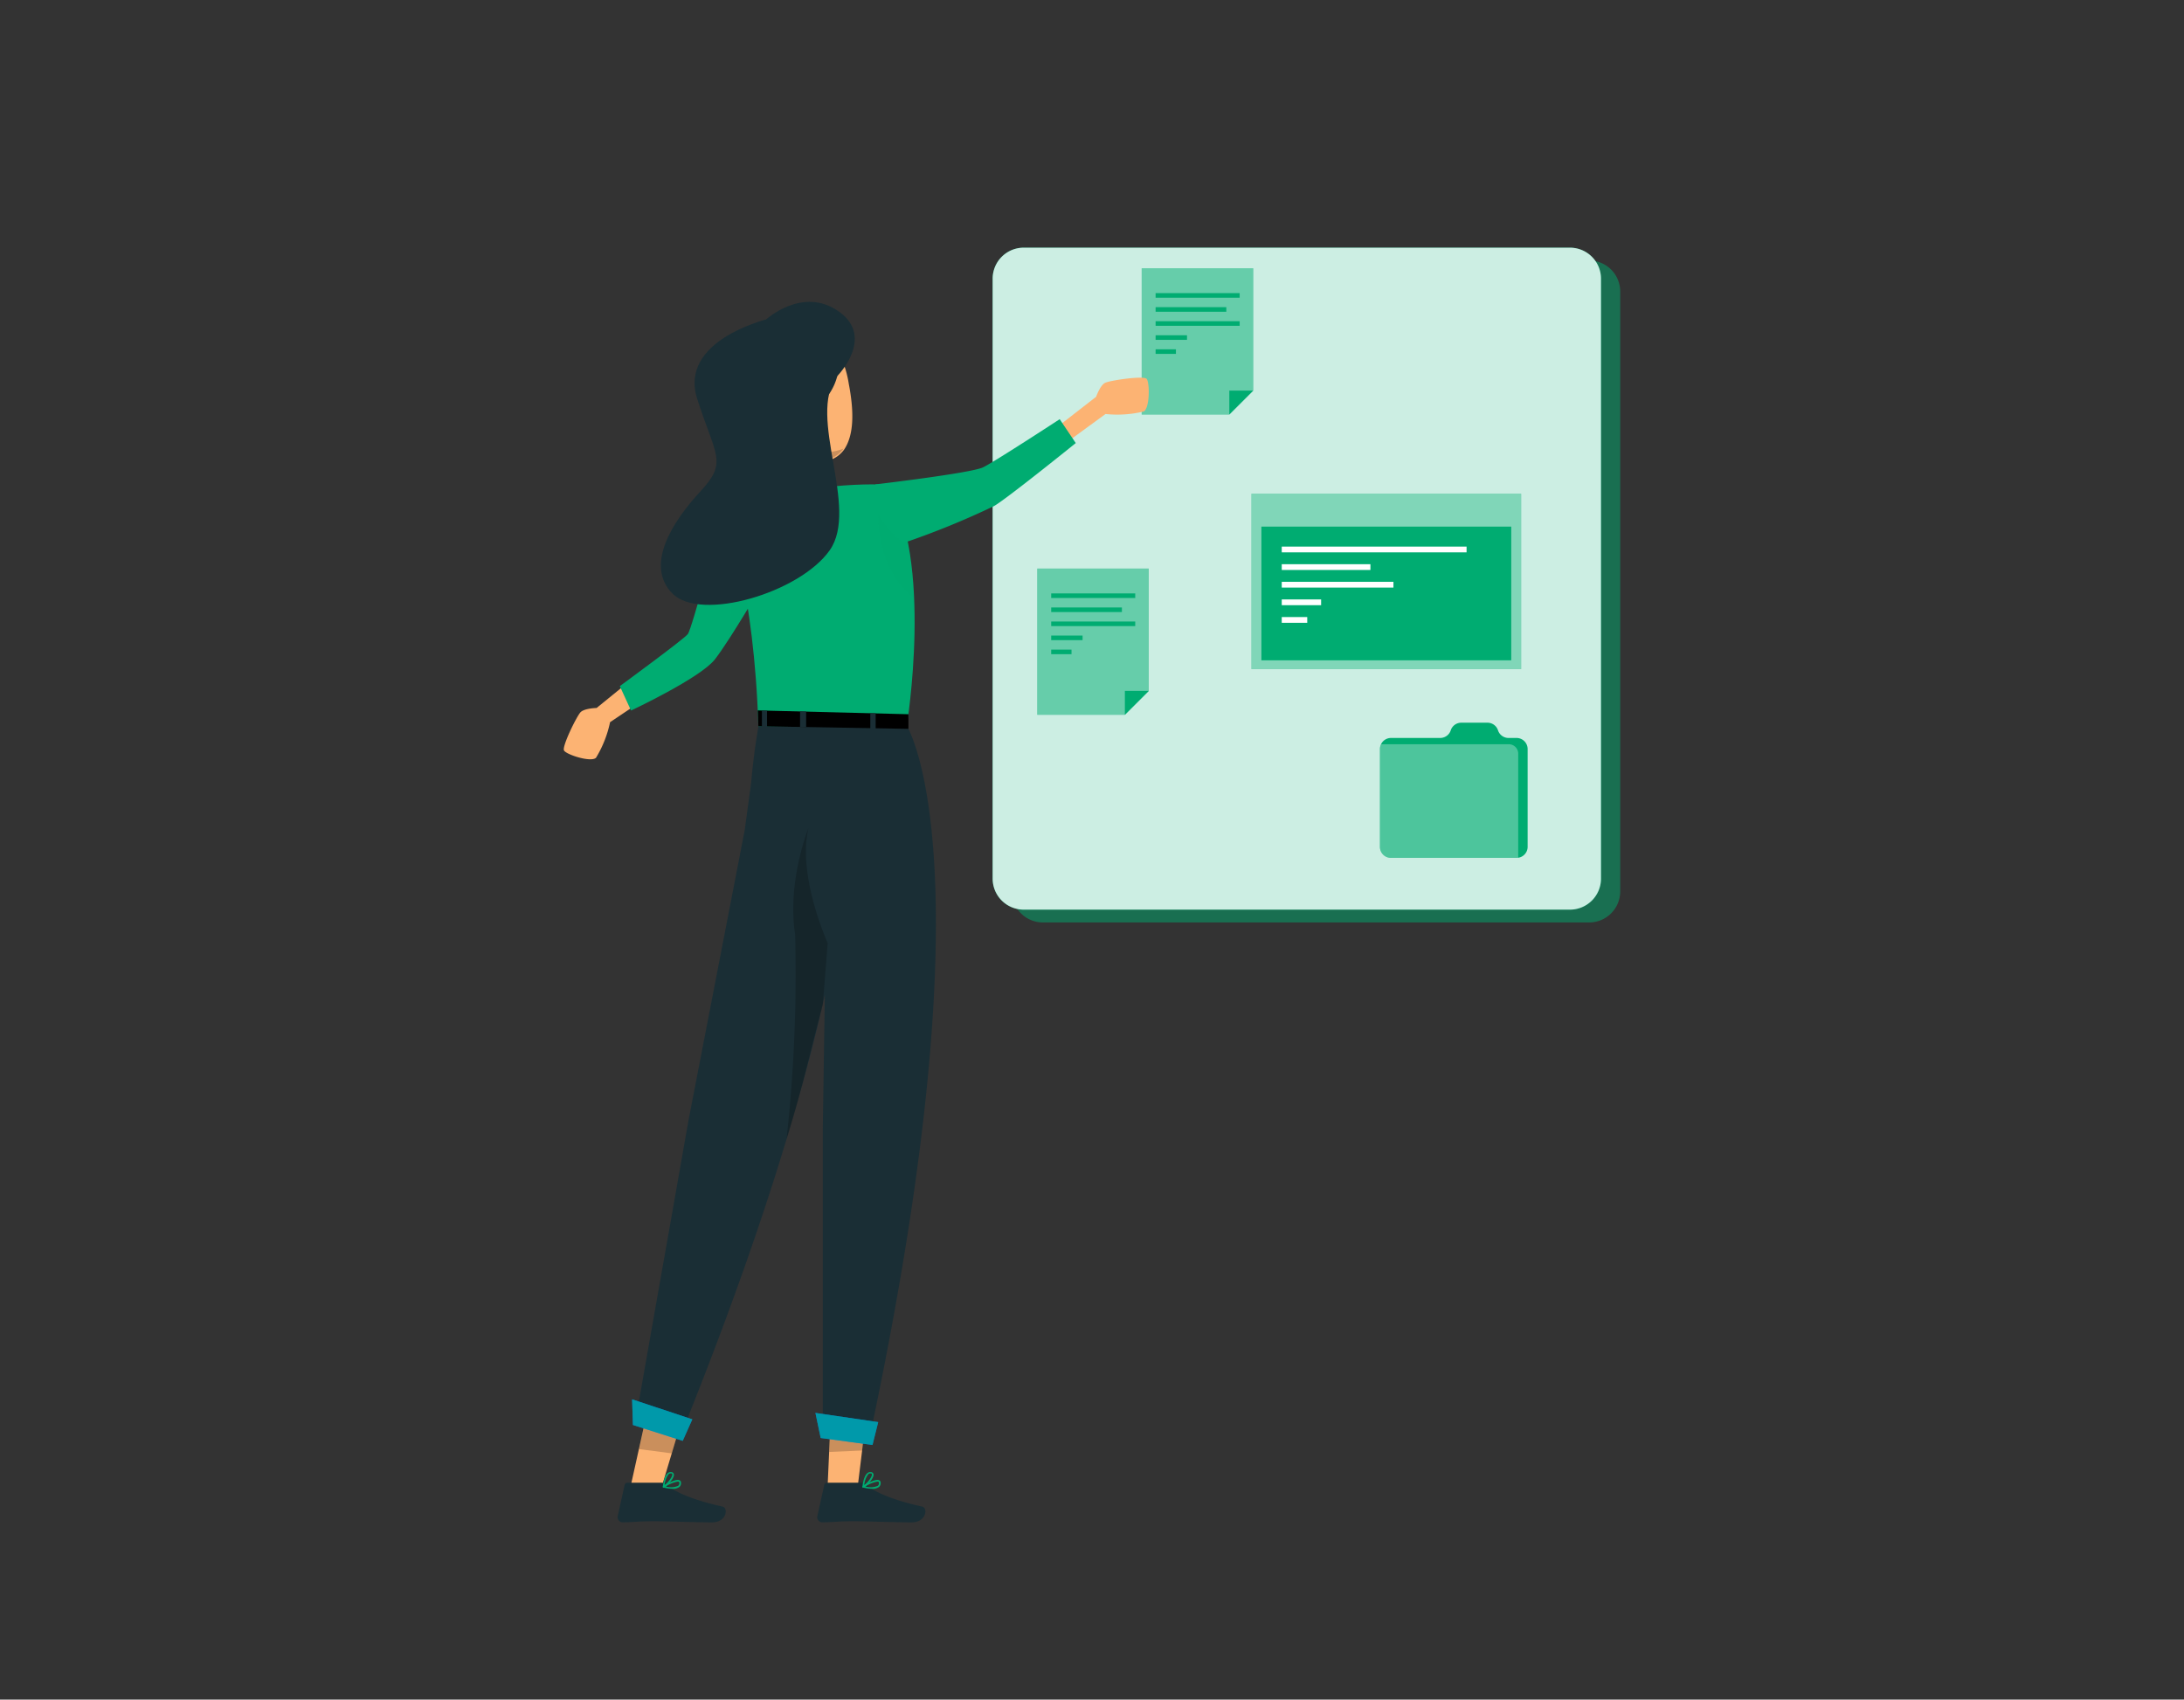 <svg id="Layer_1" data-name="Layer 1" xmlns="http://www.w3.org/2000/svg" xmlns:xlink="http://www.w3.org/1999/xlink" viewBox="0 0 257 200"><rect x="0" y="0" width="257" height="200" fill="#333333" stroke="none"/><defs><style>.cls-1{fill:none;}.cls-13,.cls-17,.cls-2,.cls-3{fill:#00ac71;}.cls-2,.cls-5{opacity:0.502;}.cls-4,.cls-5,.cls-6,.cls-7,.cls-8{fill:#fff;}.cls-4{opacity:0.8;}.cls-7{opacity:0.302;}.cls-8{opacity:0.4;}.cls-9{fill:#fcb373;}.cls-10{clip-path:url(#clip-path);}.cls-11{isolation:isolate;}.cls-12{clip-path:url(#clip-path-2);}.cls-13{opacity:0.102;}.cls-14{opacity:0.2;}.cls-15{fill:#1a2e35;}.cls-16{fill:#007cff;}.cls-17{opacity:0.6;}.cls-18{clip-path:url(#clip-path-3);}.cls-19{clip-path:url(#clip-path-4);}</style><clipPath id="clip-path"><path class="cls-1" d="M72.936,80.739,74.254,83.612s8.098-3.792,9.853-6c.448-.57,1.069-1.478,1.738-2.514,1.102-1.71,2.348-3.77,3.211-5.215.642-1.079,1.073-1.816,1.073-1.816l-4.583-7.23c-1.002.77-4.069,13.125-4.617,13.79C80.381,75.292,72.936,80.739,72.936,80.739Z"/></clipPath><clipPath id="clip-path-2"><rect class="cls-1" x="72.75" y="60.75" width="17.5" height="23"/></clipPath><clipPath id="clip-path-3"><path class="cls-1" d="M106.694,85.458s3.221-19.624-2.314-28.422c0,0-11.055-.687-18.834,3.802,0,0,3.214,8.737,3.692,24.619Z"/></clipPath><clipPath id="clip-path-4"><rect class="cls-1" x="85.5" y="56.25" width="24.5" height="29.25"/></clipPath></defs><path class="cls-2" d="M119.07,104.895V34.307a3.654,3.654,0,0,1,3.654-3.654h64.279a3.654,3.654,0,0,1,3.654,3.654v70.588a3.654,3.654,0,0,1-3.654,3.654H122.724a3.654,3.654,0,0,1-3.654-3.654Z"/><path class="cls-3" d="M116.809,103.388V32.8a3.654,3.654,0,0,1,3.654-3.654h64.279a3.654,3.654,0,0,1,3.654,3.654v70.588a3.654,3.654,0,0,1-3.654,3.654H120.463a3.654,3.654,0,0,1-3.654-3.654Z"/><path class="cls-4" d="M116.809,103.388V32.8a3.654,3.654,0,0,1,3.654-3.654h64.279a3.654,3.654,0,0,1,3.654,3.654v70.588a3.654,3.654,0,0,1-3.654,3.654H120.463a3.654,3.654,0,0,1-3.654-3.654Z"/><rect class="cls-3" x="147.271" y="58.101" width="31.724" height="20.633"/><rect class="cls-5" x="147.271" y="58.101" width="31.724" height="20.633"/><rect class="cls-3" x="148.432" y="61.97" width="29.403" height="15.733"/><rect class="cls-6" x="150.828" y="64.321" width="21.75" height="0.677"/><rect class="cls-6" x="150.828" y="66.394" width="10.435" height="0.677"/><rect class="cls-6" x="150.828" y="68.467" width="13.144" height="0.677"/><rect class="cls-6" x="150.828" y="70.539" width="4.632" height="0.677"/><rect class="cls-6" x="150.828" y="72.612" width="3" height="0.677"/><path class="cls-3" d="M179.762,88.146V99.65a1.296,1.296,0,0,1-1.107,1.285.999.999,0,0,1-.195.017H163.682a1.301,1.301,0,0,1-1.302-1.302V88.146a1.243,1.243,0,0,1,.133-.568,1.297,1.297,0,0,1,1.169-.738h5.791a1.313,1.313,0,0,0,.767-.249,1.272,1.272,0,0,0,.473-.647,1.304,1.304,0,0,1,1.24-.9h3.084a1.301,1.301,0,0,1,1.24.9,1.302,1.302,0,0,0,1.24.896h.946A1.304,1.304,0,0,1,179.762,88.146Z"/><path class="cls-7" d="M178.656,88.689v12.245l-.017.017h-14.957a1.302,1.302,0,0,1-1.302-1.302V88.146a1.242,1.242,0,0,1,.133-.568h15.031A1.111,1.111,0,0,1,178.656,88.689Z"/><polygon class="cls-3" points="147.468 31.574 147.468 45.962 144.657 48.772 134.349 48.772 134.349 31.574 147.468 31.574"/><polygon class="cls-8" points="147.468 31.574 147.468 45.962 144.657 48.772 134.349 48.772 134.349 31.574 147.468 31.574"/><polygon class="cls-3" points="147.467 45.962 144.657 45.962 144.657 48.772 147.467 45.962"/><rect class="cls-3" x="135.985" y="34.493" width="9.891" height="0.54"/><rect class="cls-3" x="135.985" y="36.146" width="8.321" height="0.54"/><rect class="cls-3" x="135.985" y="37.799" width="9.891" height="0.54"/><rect class="cls-3" x="135.985" y="39.452" width="3.694" height="0.54"/><rect class="cls-3" x="135.985" y="41.104" width="2.392" height="0.54"/><polygon class="cls-3" points="135.179 66.911 135.179 81.299 132.369 84.109 122.061 84.109 122.061 66.911 135.179 66.911"/><polygon class="cls-8" points="135.179 66.911 135.179 81.299 132.369 84.109 122.061 84.109 122.061 66.911 135.179 66.911"/><polygon class="cls-3" points="135.179 81.299 132.368 81.299 132.368 84.109 135.179 81.299"/><rect class="cls-3" x="123.697" y="69.83" width="9.891" height="0.54"/><rect class="cls-3" x="123.697" y="71.483" width="8.321" height="0.54"/><rect class="cls-3" x="123.697" y="73.136" width="9.891" height="0.54"/><rect class="cls-3" x="123.697" y="74.789" width="3.694" height="0.54"/><rect class="cls-3" x="123.697" y="76.442" width="2.392" height="0.54"/><path class="cls-9" d="M76.093,78.527,70.204,83.311s-1.44.03-1.893.505c-.453.476-2.191,4.01-1.944,4.492.247.482,3.153,1.435,3.766.865a13.317,13.317,0,0,0,1.656-4.189l7.526-5.048Z"/><path class="cls-3" d="M72.936,80.739,74.254,83.612s8.098-3.792,9.853-6c.448-.57,1.069-1.478,1.738-2.514,1.102-1.71,2.348-3.77,3.211-5.215.642-1.079,1.073-1.816,1.073-1.816l-4.583-7.23c-1.002.77-4.069,13.125-4.617,13.79C80.381,75.292,72.936,80.739,72.936,80.739Z"/><g class="cls-10"><g class="cls-11"><g class="cls-12"><path class="cls-13" d="M85.845,75.097c1.102-1.71,2.347-3.77,3.211-5.215L86.925,64.624A62.719,62.719,0,0,0,85.845,75.097Z"/></g></g></g><path class="cls-9" d="M123.181,51.2l5.805-4.506s.47-1.362,1.061-1.647c.591-.285,4.488-.858,4.872-.475.383.383.4,3.441-.33,3.85a13.344,13.344,0,0,1-4.496.294l-6.34,4.631Z"/><polygon class="cls-9" points="74.176 175.058 77.651 175.672 79.077 170.933 80.377 166.585 76.37 165.185 75.206 170.412 74.176 175.058"/><polygon class="cls-14" points="75.188 170.519 79.06 171.028 80.369 166.632 76.366 165.209 75.188 170.519"/><polygon class="cls-9" points="97.376 175.146 100.905 175.146 101.484 170.411 102.009 165.992 97.819 165.355 97.582 170.547 97.376 175.146"/><polygon class="cls-14" points="97.583 170.858 101.484 170.686 102.008 166.13 97.819 165.424 97.583 170.858"/><path class="cls-15" d="M74.861,166.718l5.712,1.007c5.765-14.363,9.865-26.351,12.761-36.3,1.56-5.368,2.795-10.142,3.729-14.378l-.24,15.635v35.267h5.761c14.112-66.982,4.111-82.554,4.111-82.554L89.813,82.573a76.773,76.773,0,0,0-1.414,9.479l-.761,5.598-6.6,34.086Z"/><polygon class="cls-16" points="81.469 167.019 74.383 164.67 74.479 167.684 80.339 169.553 81.469 167.019"/><polygon class="cls-17" points="81.469 167.019 74.383 164.67 74.479 167.684 80.339 169.553 81.469 167.019"/><polygon class="cls-16" points="103.341 167.347 95.954 166.266 96.573 169.217 102.669 170.039 103.341 167.347"/><polygon class="cls-17" points="103.341 167.347 95.954 166.266 96.573 169.217 102.669 170.039 103.341 167.347"/><path class="cls-14" d="M92.557,134.054c.266-.892.55-1.769.8-2.629,1.414-4.873,2.359-9.255,3.466-13.188v-.01l.577-7.241s-3.611-7.956-2.26-13.554c-.125.318-2.515,6.417-1.576,12.51A177.425,177.425,0,0,1,92.557,134.054Z"/><path class="cls-9" d="M92.071,53.569a.817.817,0,0,0,.148.081,6.197,6.197,0,0,0,2.3.776c2.355.231,3.876-.286,4.761-1.454l.005-0c1.226-1.738,1.225-4.534.592-7.823a12.544,12.544,0,0,0-1.228-3.78c-.007-.01-.012-.048-.019-.057-.026-.039-.049-.095-.075-.133a4.565,4.565,0,0,0-3.686-2.33,9.266,9.266,0,0,0-1.99.035C86.405,39.658,86.634,50.521,92.071,53.569Z"/><path class="cls-14" d="M92.219,53.65a6.046,6.046,0,0,0,2.288.686c2.356.23,3.867-.361,4.75-1.544a6.498,6.498,0,0,1-4.146.198A3.393,3.393,0,0,0,92.219,53.65Z"/><path class="cls-9" d="M91.734,58.945c-.582,1.809,1.738,2.797,1.738,2.797,4.079-1.287,5.01-3.298,5.01-3.298-3.099-2.024-1.68-6.749-1.68-6.749l-.697.262-4.753.454s1.05,2.61,1.166,3.193c-.001.006.004.011.004.016C93.109,58.666,91.734,58.945,91.734,58.945Z"/><path class="cls-15" d="M98.645,41.326a6.855,6.855,0,0,1-3.098,6.995S94.316,53.273,91.608,53.693c-3.692.572-7.642-4.273-7.058-9.807C85.308,36.709,95.78,34.77,98.645,41.326Z"/><path class="cls-9" d="M97.555,46.736c-.094-.708-.817-1.821-1.896-1.517-1.117.315-1.383,3.203,1.497,3.465C97.569,48.723,97.75,48.212,97.555,46.736Z"/><path class="cls-15" d="M101.278,174.477h-3.938a.36.36,0,0,0-.35.282l-.809,3.652a.603.603,0,0,0,.6.73c1.612-.026,1.742-.125,3.766-.125,1.247,0,5.009.13,6.73.13s1.946-1.701,1.242-1.857c-3.162-.688-5.541-1.643-6.553-2.551A.99.99,0,0,0,101.278,174.477Z"/><path class="cls-3" d="M101.841,174.91a1.992,1.992,0,0,0,1.461-.073.401.401,0,0,0,.131-.349c-.005-.079-.037-.115-.063-.115a.225.225,0,0,0-.125-.026A3.989,3.989,0,0,0,101.841,174.91Zm-.281.136a.098.098,0,0,1-.073-.084.088.088,0,0,1,.047-.093c.146-.094,1.471-.908,1.925-.673a.293.293,0,0,1,.167.271.576.576,0,0,1-.204.522,1.229,1.229,0,0,1-.788.208A4.898,4.898,0,0,1,101.56,175.045Z"/><path class="cls-3" d="M102.191,173.47a2.302,2.302,0,0,0-.485,1.284c.423-.318.944-1.002.892-1.268-.005-.026-.015-.099-.141-.099h-.047A.335.335,0,0,0,102.191,173.47Zm-.657,1.596a.104.104,0,0,1-.047-.089c.005-.057.104-1.237.579-1.622a.517.517,0,0,1,.412-.125.318.318,0,0,1,.313.255c.083.433-.736,1.336-1.159,1.565h-.047A.087.087,0,0,1,101.533,175.066Z"/><path class="cls-15" d="M77.787,174.477H73.848a.36.36,0,0,0-.35.282l-.809,3.652a.603.603,0,0,0,.6.73c1.612-.026,1.742-.125,3.766-.125,1.247,0,5.009.13,6.73.13,1.722,0,1.946-1.701,1.241-1.857-3.161-.688-5.541-1.643-6.553-2.551A.989.989,0,0,0,77.787,174.477Z"/><path class="cls-3" d="M78.35,174.91a1.99,1.99,0,0,0,1.46-.073.4.4,0,0,0,.131-.349c-.005-.079-.037-.115-.062-.115a.226.226,0,0,0-.125-.026A3.981,3.981,0,0,0,78.35,174.91Zm-.282.136a.098.098,0,0,1-.073-.084.087.087,0,0,1,.047-.093c.145-.094,1.471-.908,1.925-.673a.292.292,0,0,1,.167.271.574.574,0,0,1-.204.522,1.227,1.227,0,0,1-.788.208A4.896,4.896,0,0,1,78.068,175.045Z"/><path class="cls-3" d="M78.699,173.47a2.299,2.299,0,0,0-.485,1.284c.422-.318.944-1.002.892-1.268-.005-.026-.015-.099-.14-.099h-.047A.335.335,0,0,0,78.699,173.47Zm-.657,1.596a.103.103,0,0,1-.047-.089c.005-.057.104-1.237.579-1.622a.518.518,0,0,1,.412-.125.318.318,0,0,1,.313.255c.083.433-.736,1.336-1.158,1.565h-.047A.087.087,0,0,1,78.042,175.066Z"/><path class="cls-3" d="M106.694,85.458s3.221-19.624-2.314-28.422c0,0-11.055-.687-18.834,3.802,0,0,3.214,8.737,3.692,24.619Z"/><g class="cls-18"><g class="cls-11"><g class="cls-19"><path class="cls-13" d="M107.703,70.44c.238-2.663-.532-5.226-.665-7.484a21.733,21.733,0,0,1-3.639-4.149S102.392,66.756,107.703,70.44Z"/></g></g></g><path class="cls-3" d="M103.011,56.999s10.956-1.284,12.604-1.976c1.032-.433,9.085-5.695,9.085-5.695L126.588,52.139s-8.24,6.654-9.632,7.419a96.306,96.306,0,0,1-10.609,4.325S101.912,60.8,103.011,56.999Z"/><path class="cls-15" d="M98.482,44.298s4.553-4.553.259-7.619c-4.294-3.067-8.612.934-8.612.934s-10.279,2.482-8.091,9.315c2.188,6.833,3.618,7.415.363,10.92-3.254,3.505-6.582,8.697-3.254,12.014,3.327,3.317,14.955-.096,18.485-5.105C101.163,59.746,94.925,48.997,98.482,44.298Z"/><polygon points="89.239 85.458 89.17 83.597 106.897 84.047 106.897 85.768 89.239 85.458"/><rect class="cls-15" x="94.146" y="83.723" width="0.714" height="1.833"/><rect class="cls-15" x="102.412" y="83.933" width="0.631" height="2.001"/><rect class="cls-15" x="89.657" y="83.624" width="0.603" height="2.144"/></svg>